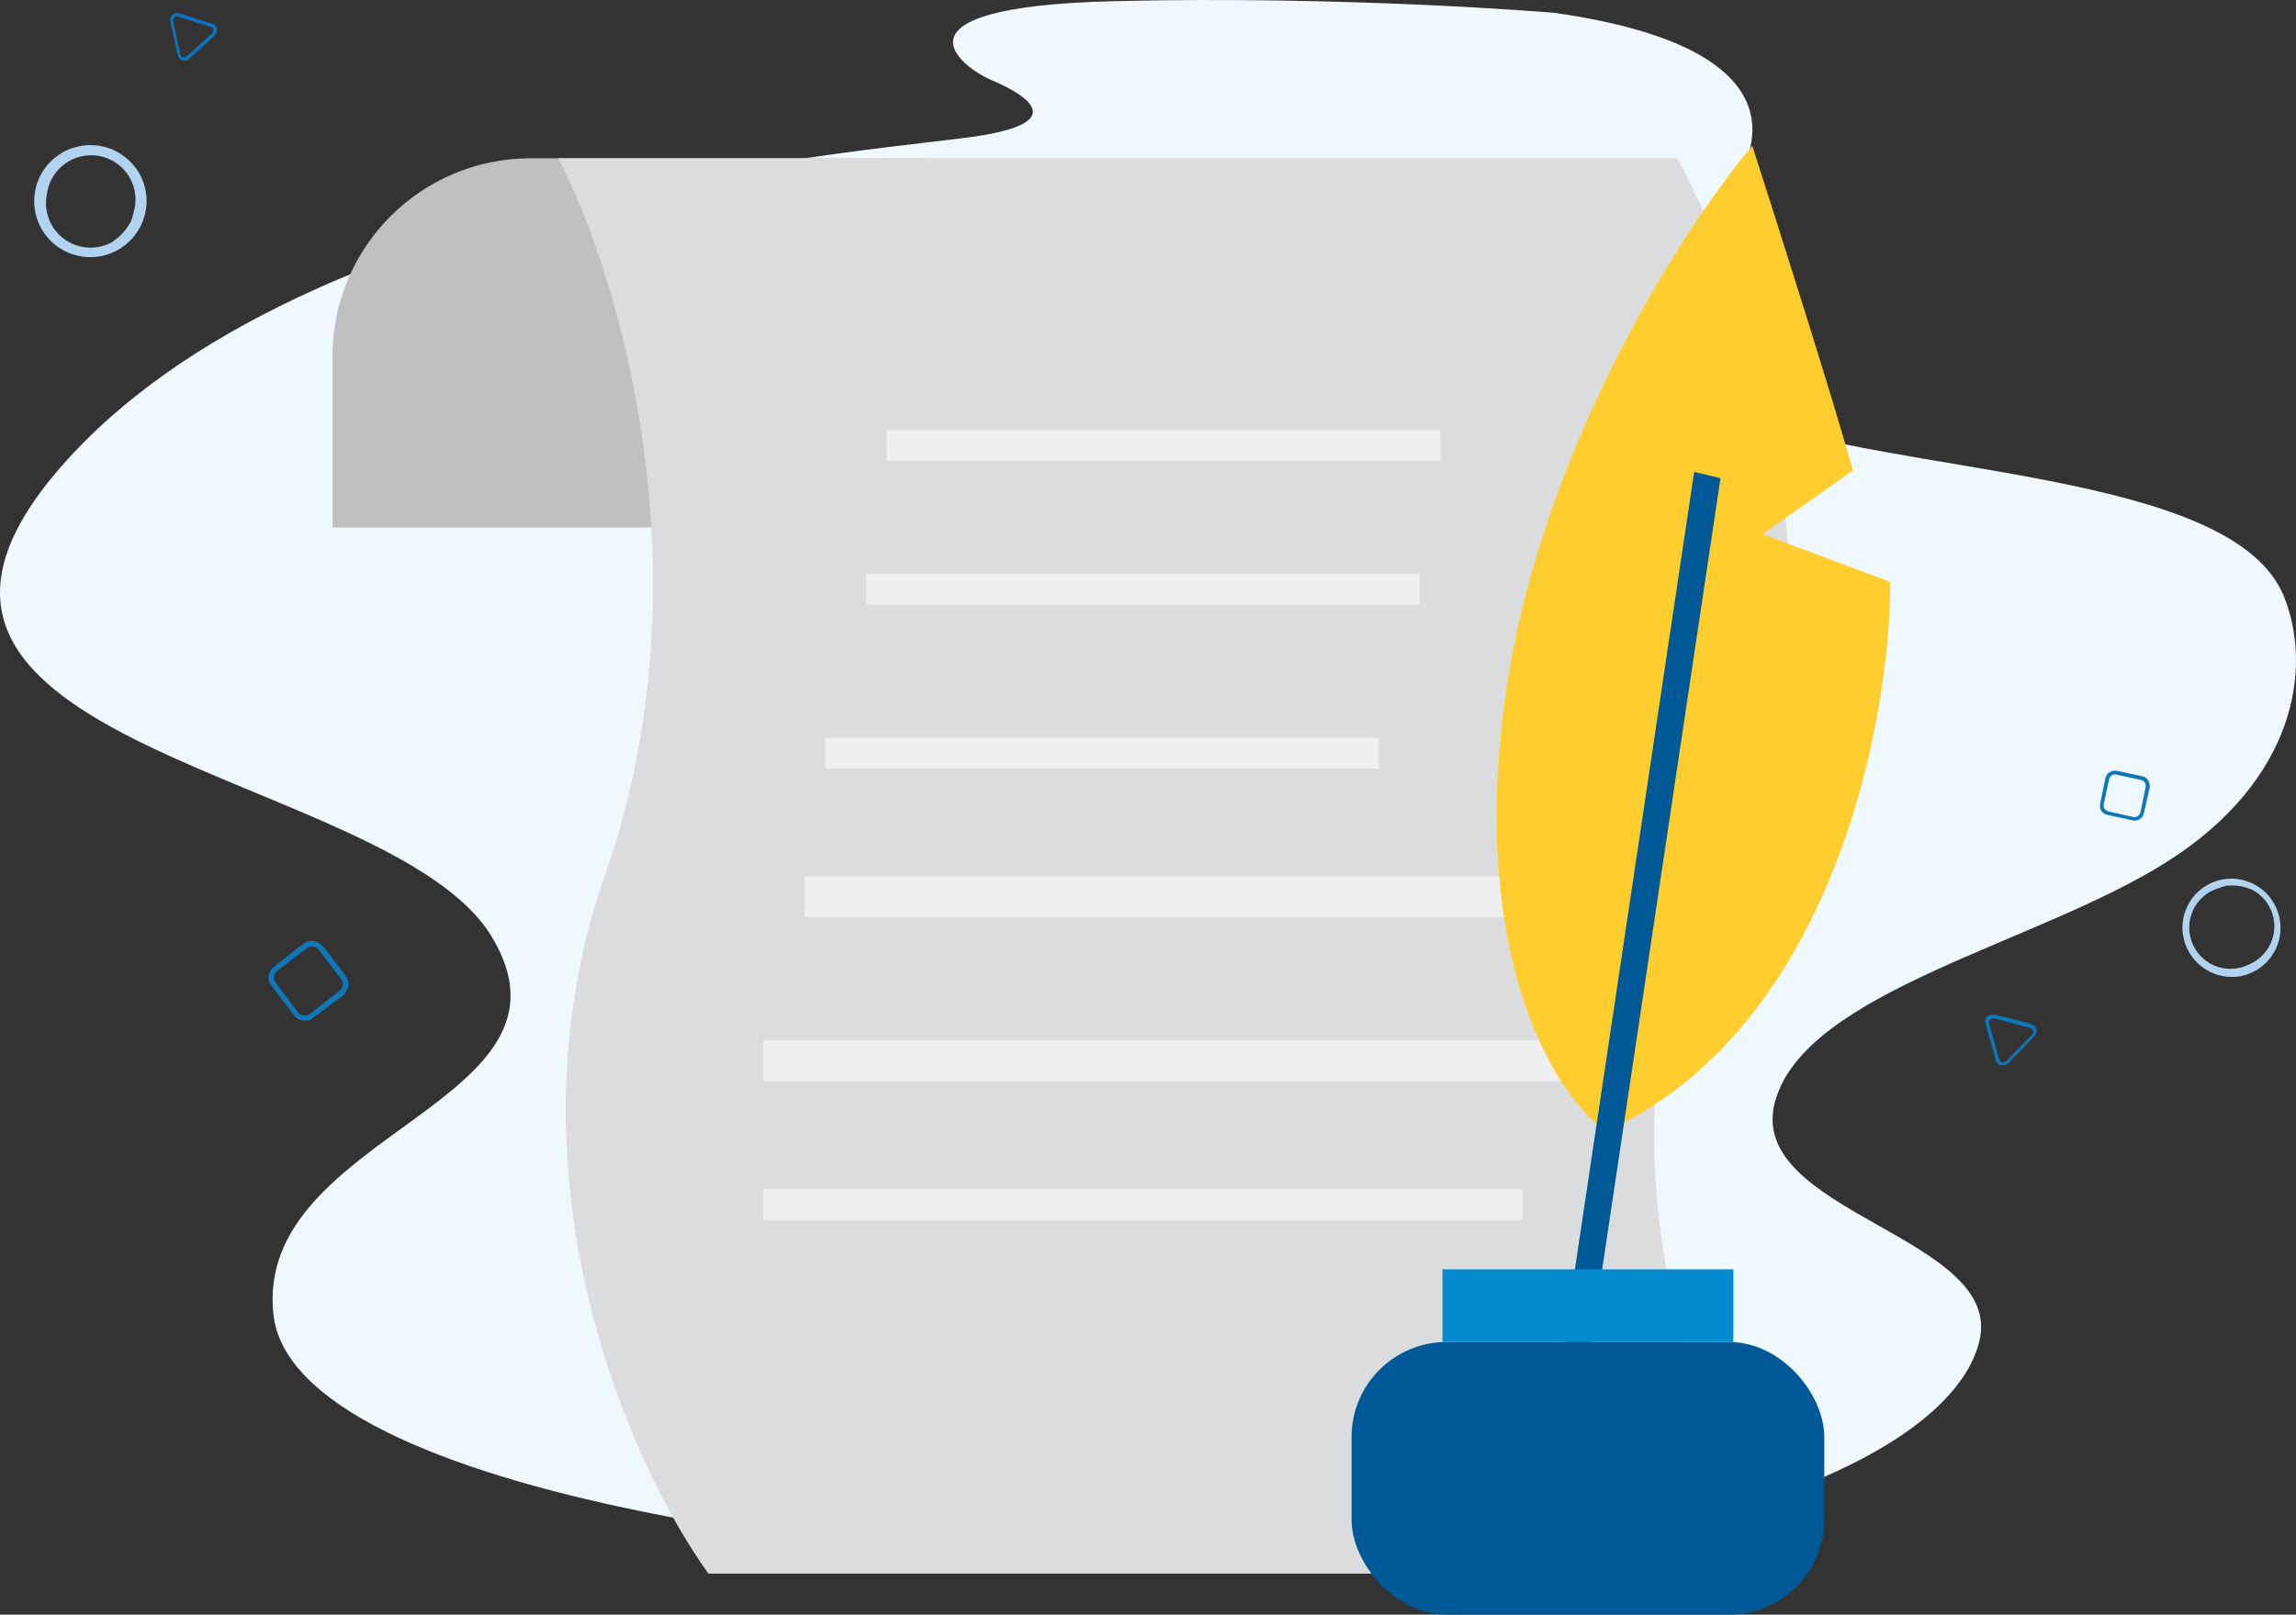 <svg width="145" height="102" viewBox="0 0 145 102" fill="none" xmlns="http://www.w3.org/2000/svg">
<rect x="0" y="0" width="145" height="102" fill="#333333" stroke="none"/>
<path d="M144.224 37.644C140.932 29.677 119.706 30.067 109.961 26.29C100.217 22.514 103.062 17.568 107.082 14.303C111.103 11.038 115.338 3.242 98.132 0.806C98.132 0.806 85.178 -0.291 70.305 0.075C55.432 0.44 60.858 4.314 62.579 5.045C64.299 5.776 67.84 7.579 62.016 8.553C56.193 9.528 19.299 11.721 3.814 29.531C-11.671 47.341 24.577 48.559 31.029 59.133C37.481 69.707 16.057 71.534 17.264 83.01C18.472 94.485 56.755 99.602 83.143 98.944C109.531 98.286 123.511 91.245 125.016 84.667C126.522 78.088 110.209 76.602 112.095 69.61C113.981 62.617 128.673 59.62 136.829 54.455C144.985 49.29 146.077 42.176 144.224 37.644Z" fill="#EEF8FD"/>
<path fill-rule="evenodd" clip-rule="evenodd" d="M134.748 51.616C134.939 51.632 135.115 51.514 135.173 51.331L135.508 49.709C135.544 49.516 135.427 49.328 135.238 49.275L133.636 48.929C133.444 48.892 133.256 49.01 133.204 49.198L132.853 50.827C132.839 50.914 132.854 51.003 132.896 51.08C132.958 51.161 133.042 51.222 133.139 51.254L134.748 51.616ZM134.891 51.83C134.82 51.85 134.744 51.846 134.675 51.82L133.073 51.474C132.92 51.439 132.787 51.347 132.7 51.217C132.624 51.077 132.601 50.915 132.633 50.76L132.968 49.138C133.051 48.826 133.363 48.633 133.679 48.699L133.696 48.693L135.298 49.038C135.451 49.072 135.585 49.164 135.67 49.296C135.744 49.44 135.775 49.601 135.76 49.762L135.396 51.358C135.352 51.611 135.146 51.804 134.891 51.83Z" fill="#0E76B9"/>
<path fill-rule="evenodd" clip-rule="evenodd" d="M18.831 63.969C19.026 64.165 19.329 64.199 19.564 64.053L21.443 62.588C21.663 62.41 21.71 62.095 21.552 61.861L20.12 59.988C19.944 59.768 19.629 59.721 19.395 59.88L17.491 61.336C17.395 61.418 17.328 61.53 17.303 61.654C17.294 61.801 17.331 61.946 17.407 62.071L18.831 63.969ZM18.789 64.336C18.692 64.292 18.612 64.217 18.562 64.124L17.129 62.25C16.994 62.07 16.934 61.844 16.961 61.621C17.008 61.397 17.133 61.198 17.314 61.058L19.193 59.593C19.576 59.329 20.097 59.409 20.381 59.776L20.406 59.784L21.838 61.658C21.976 61.837 22.036 62.063 22.007 62.287C21.953 62.514 21.837 62.72 21.67 62.882L19.782 64.29C19.498 64.527 19.092 64.546 18.789 64.336Z" fill="#0E76B9"/>
<path fill-rule="evenodd" clip-rule="evenodd" d="M140.679 55.939C140.495 55.976 140.315 56.029 140.14 56.099C139.203 56.365 138.495 57.136 138.307 58.094C138.119 59.053 138.483 60.037 139.249 60.643C140.015 61.249 141.054 61.374 141.939 60.968C142.577 60.719 143.095 60.237 143.39 59.619C143.991 58.328 143.442 56.791 142.16 56.172L142.144 56.178C141.684 55.981 141.182 55.904 140.685 55.955L140.679 55.939ZM141.338 61.691C139.64 61.905 138.085 60.705 137.856 59.003C137.779 58.429 137.866 57.844 138.107 57.318C138.689 56.037 140.059 55.312 141.444 55.551C142.829 55.79 143.882 56.933 144.01 58.336C144.137 59.739 143.306 61.05 141.986 61.529C141.777 61.608 141.559 61.662 141.338 61.691Z" fill="#B2D3EF"/>
<path fill-rule="evenodd" clip-rule="evenodd" d="M126.538 67.107L126.704 67.04L128.328 65.367C128.401 65.304 128.431 65.206 128.406 65.113C128.382 65.02 128.306 64.949 128.212 64.931L125.931 64.334C125.838 64.317 125.742 64.348 125.676 64.417C125.609 64.483 125.588 64.582 125.623 64.67L126.262 66.947C126.288 67.029 126.357 67.091 126.442 67.107L126.538 67.107ZM125.805 64.114L125.968 64.087L128.265 64.677C128.511 64.74 128.663 64.99 128.604 65.238L128.588 65.244C128.581 65.333 128.536 65.415 128.465 65.467L126.847 67.157C126.661 67.344 126.362 67.354 126.163 67.18C126.096 67.115 126.05 67.033 126.03 66.943L125.39 64.666C125.345 64.534 125.366 64.389 125.447 64.276C125.529 64.163 125.659 64.096 125.798 64.097L125.805 64.114Z" fill="#0B76BB"/>
<path fill-rule="evenodd" clip-rule="evenodd" d="M8.253 14.036C8.33 13.847 8.388 13.651 8.427 13.451C8.746 12.445 8.473 11.347 7.72 10.609C6.967 9.871 5.862 9.619 4.86 9.955C3.858 10.292 3.128 11.161 2.972 12.204C2.809 12.922 2.933 13.675 3.317 14.303C4.125 15.616 5.843 16.035 7.172 15.242L7.164 15.226C7.613 14.925 7.981 14.519 8.236 14.043L8.253 14.036ZM2.507 11.177C2.916 10.328 3.648 9.675 4.54 9.364C5.432 9.053 6.41 9.108 7.258 9.519C7.854 9.816 8.36 10.267 8.723 10.825C9.572 12.184 9.398 13.946 8.299 15.119C7.2 16.292 5.45 16.584 4.033 15.83C2.616 15.076 1.887 13.465 2.254 11.903C2.31 11.652 2.395 11.409 2.507 11.177Z" fill="#B2D3EF"/>
<path fill-rule="evenodd" clip-rule="evenodd" d="M10.944 1.173L10.924 1.327L11.39 3.435C11.415 3.518 11.479 3.583 11.562 3.609C11.642 3.645 11.735 3.623 11.792 3.557L13.398 2.106C13.465 2.042 13.491 1.946 13.464 1.857C13.445 1.777 13.381 1.714 13.3 1.698L11.229 1.041C11.154 1.021 11.074 1.038 11.013 1.086L10.944 1.173ZM13.634 2.105L13.556 2.251L11.942 3.724C11.86 3.801 11.749 3.842 11.636 3.836C11.523 3.829 11.418 3.777 11.345 3.692C11.284 3.632 11.243 3.557 11.226 3.474L10.76 1.366C10.73 1.254 10.747 1.134 10.807 1.034C10.868 0.935 10.966 0.863 11.08 0.837C11.164 0.809 11.256 0.812 11.338 0.845L13.409 1.502C13.552 1.555 13.661 1.673 13.702 1.82C13.704 1.915 13.686 2.01 13.649 2.099L13.634 2.105Z" fill="#0B76BB"/>
<path d="M21 22.5C21 15.596 26.596 10 33.5 10H58.578V33.324H21V22.5Z" fill="#C0C0C0"/>
<path fill-rule="evenodd" clip-rule="evenodd" d="M44.743 99.409C39.801 92.586 31.577 74.202 38.219 55.243C44.861 36.284 39.01 17.182 35.254 10H69.808H74.988H105.93C110.602 18.618 117.683 39.731 108.626 55.243C99.568 70.755 107.368 91.15 112.399 99.409L82.105 99.409H78.434H44.743Z" fill="#DBDCDD"/>
<path fill-rule="evenodd" clip-rule="evenodd" d="M90.972 29.113H55.986V27.169H90.972V29.113Z" fill="#EFEFF0"/>
<path fill-rule="evenodd" clip-rule="evenodd" d="M87.085 48.55H52.099V46.606H87.085V48.55Z" fill="#EFEFF0"/>
<path fill-rule="evenodd" clip-rule="evenodd" d="M98.746 68.31H48.211V65.718H98.746V68.31Z" fill="#EFEFF0"/>
<path fill-rule="evenodd" clip-rule="evenodd" d="M89.676 38.183H54.69V36.239H89.676V38.183Z" fill="#EFEFF0"/>
<path fill-rule="evenodd" clip-rule="evenodd" d="M96.156 57.944H50.804V55.352H96.156V57.944Z" fill="#EFEFF0"/>
<path fill-rule="evenodd" clip-rule="evenodd" d="M96.155 77.056H48.211V75.113H96.155V77.056Z" fill="#EFEFF0"/>
<path d="M94.915 45.163C93.018 61.236 98.463 69.404 101.423 71.479C115.772 64.896 119.374 45.591 119.382 36.761L111.314 33.745L117.016 29.717C115.732 25.1 112.245 14.123 110.663 9.212C106.204 14.499 96.813 29.09 94.915 45.163Z" fill="#FFCD2E"/>
<path fill-rule="evenodd" clip-rule="evenodd" d="M97.653 92.273L106.992 29.813L108.655 30.207L99.316 92.667L97.653 92.273Z" fill="#005997"/>
<rect x="85.357" y="84.777" width="29.852" height="17.222" rx="6" fill="#005997"/>
<rect x="91.099" y="80.185" width="18.37" height="4.593" fill="#038ACF"/>
</svg>
